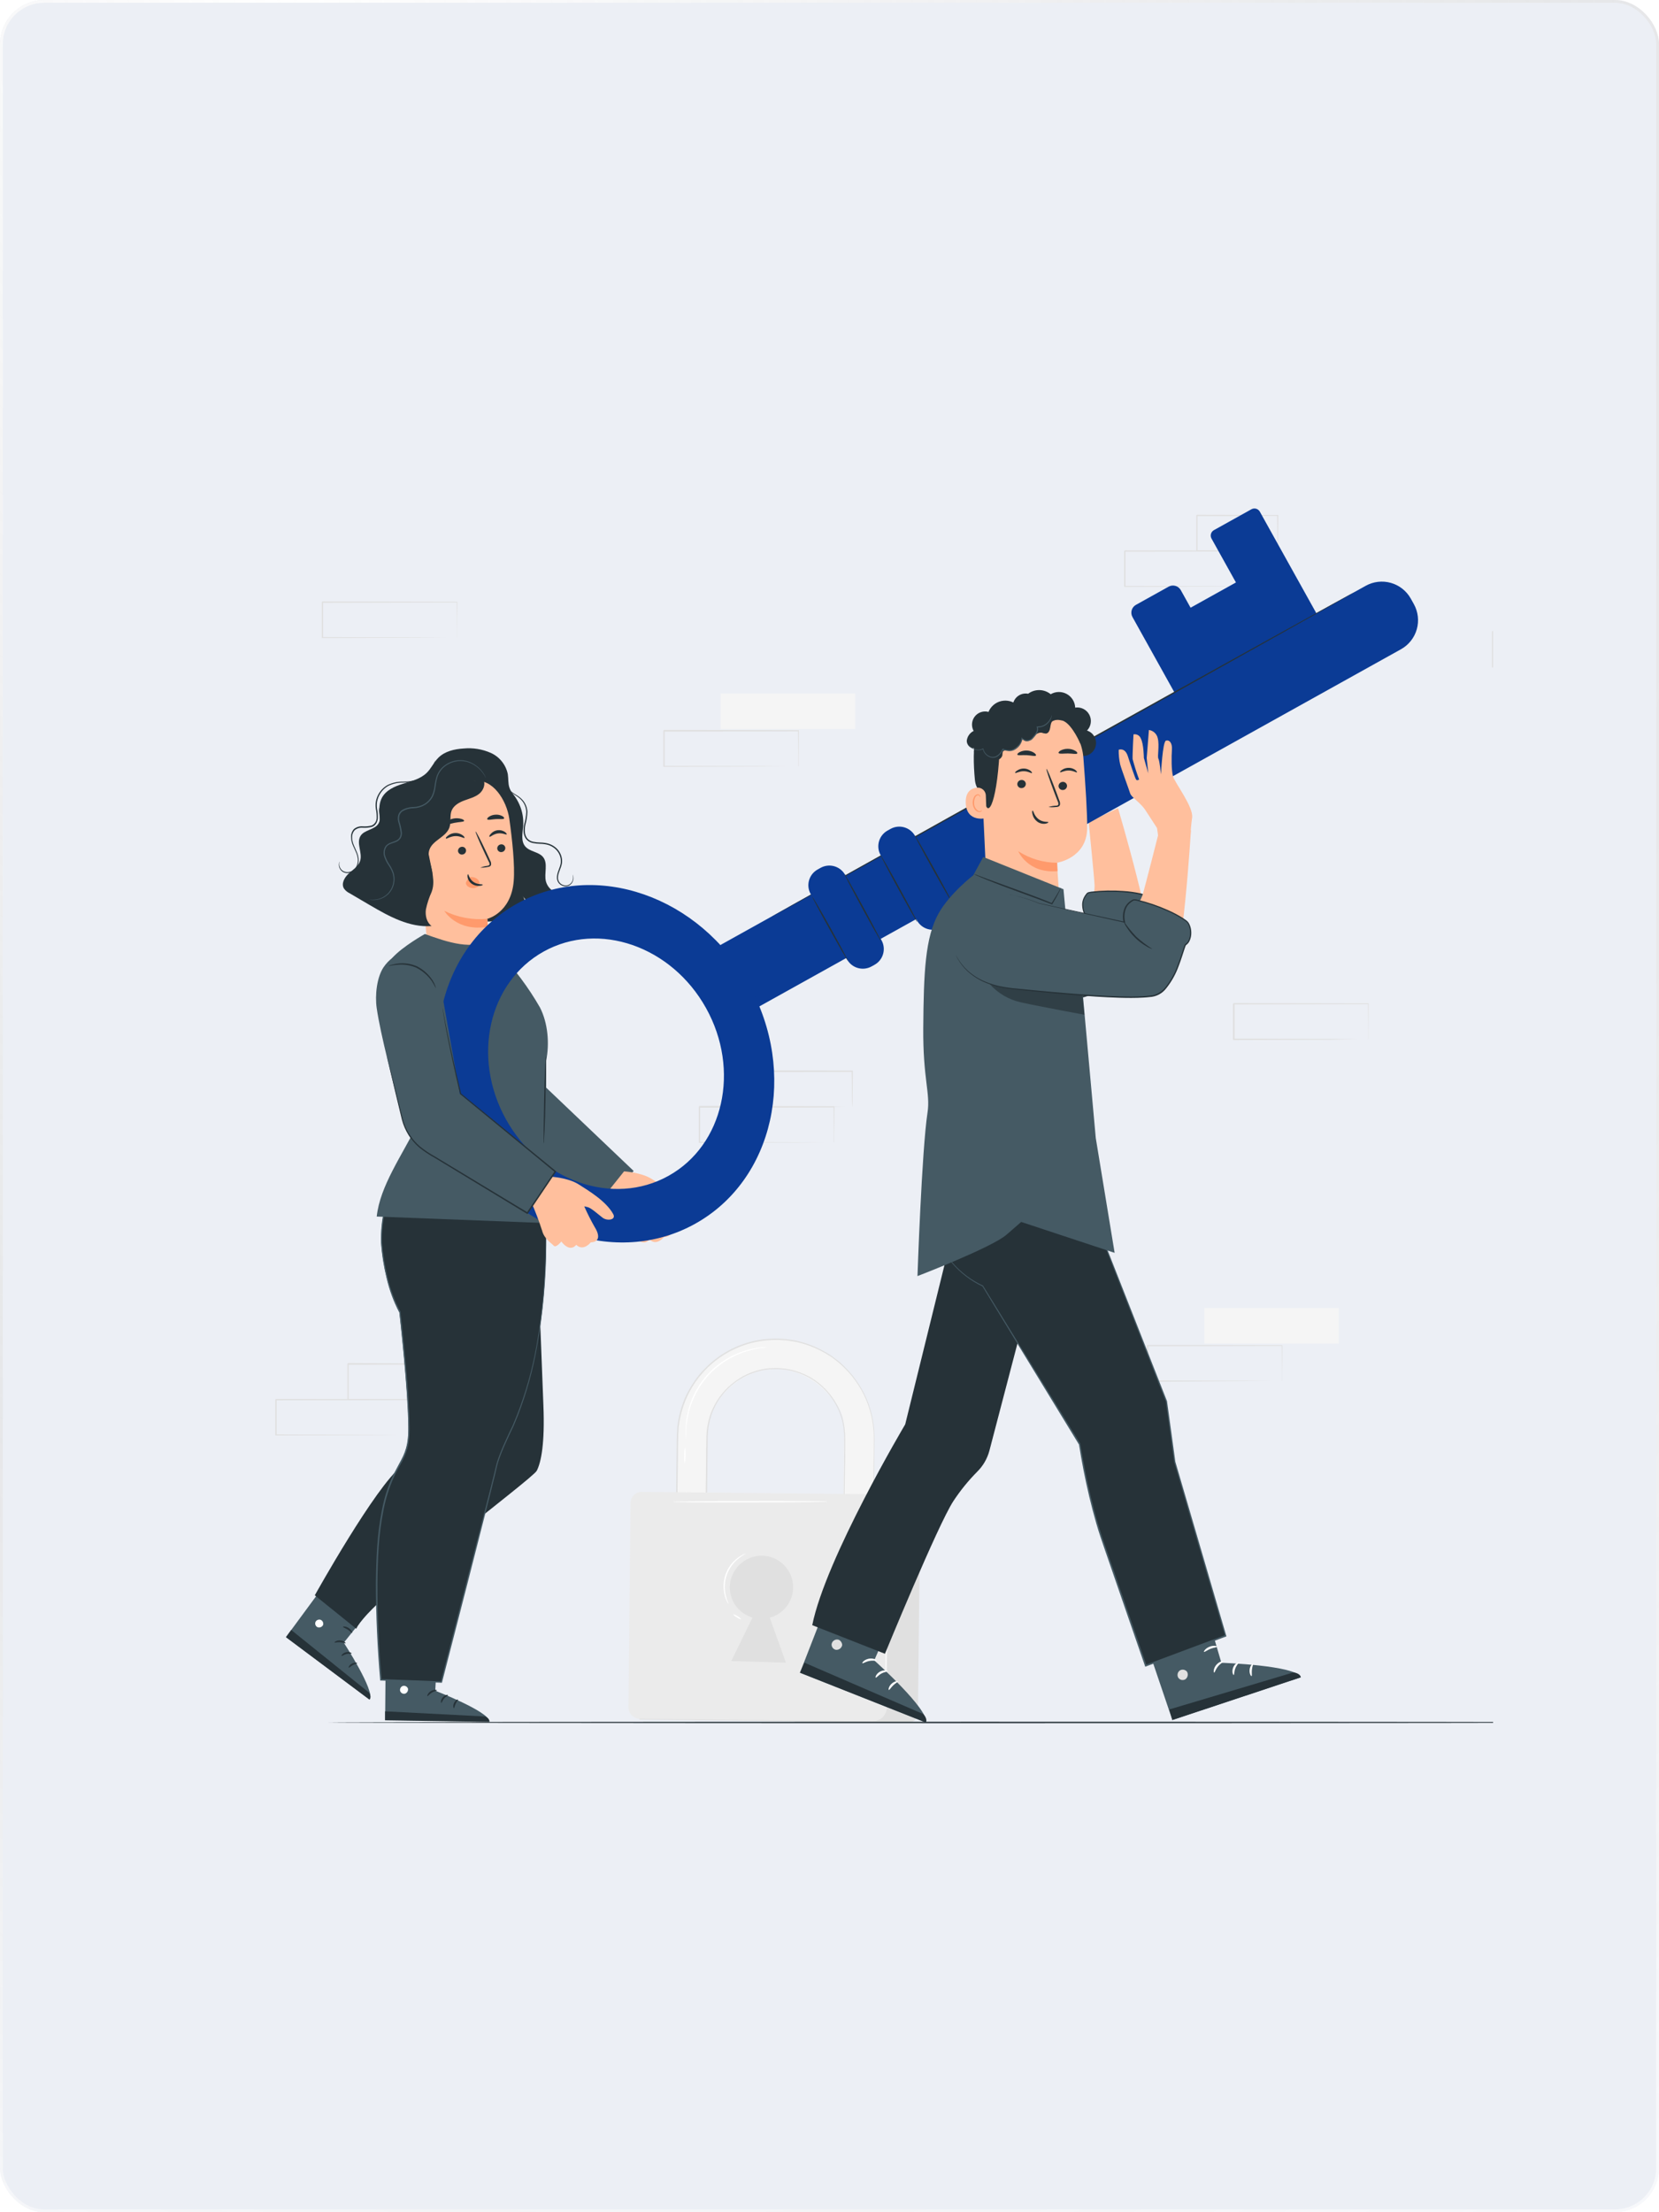 <svg width="600" height="800" viewBox="0 0 600 800" fill="none" xmlns="http://www.w3.org/2000/svg">
<g filter="url(#filter0_b_20_22)">
<rect width="600" height="800" rx="16" fill="#3F5D96" fill-opacity="0.1"/>
<rect x="0.5" y="0.5" width="599" height="799" rx="15.5" stroke="url(#paint0_radial_20_22)"/>
</g>
<g clip-path="url(#clip0_20_22)">
<path d="M494.83 375.86C494.83 375.86 494.83 375.77 494.83 375.62V374.96C494.83 374.36 494.83 373.51 494.83 372.43C494.83 370.21 494.83 367.01 494.75 362.99L494.9 363.14L446.25 363.23C446.36 363.12 446 363.48 446.5 362.99V369.51C446.5 371.65 446.5 373.77 446.5 375.84L446.26 375.59L480.93 375.7L491.16 375.77H493.93H494.65C494.736 375.762 494.823 375.762 494.91 375.77H494.69H493.99H491.28L481 376L446.16 376.11H445.92V375.87C445.92 373.8 445.92 371.68 445.92 369.54V363L446.17 362.75L494.82 362.84H495V363C495 367.06 494.94 370.29 494.92 372.53C494.92 373.6 494.92 374.43 494.92 375.03C494.92 375.29 494.92 375.5 494.92 375.66C494.899 375.73 494.868 375.798 494.83 375.86Z" fill="#E0E0E0"/>
<path d="M588.41 241.24C588.401 241.163 588.401 241.086 588.41 241.01C588.41 240.84 588.41 240.62 588.41 240.35C588.41 239.74 588.41 238.9 588.41 237.81C588.41 235.59 588.36 232.4 588.33 228.37L588.48 228.52L539.83 228.62C539.94 228.51 539.58 228.87 540.07 228.37V241.24L539.82 241L574.49 241.11L584.73 241.18H587.5H588.22H588.48C588.404 241.189 588.326 241.189 588.25 241.18H587.56H584.84L574.66 241.25L539.82 241.36H539.58V228.39C540.07 227.9 539.71 228.25 539.83 228.14L588.48 228.24H588.63V228.39C588.63 232.46 588.56 235.68 588.54 237.92C588.54 238.99 588.54 239.83 588.54 240.42C588.54 240.68 588.54 240.89 588.54 241.06C588.502 241.124 588.459 241.184 588.41 241.24Z" fill="#E0E0E0"/>
<path d="M315.55 578.62L304.55 583.35L305.29 518.1C305.63 510.29 302.04 506.96 300.09 504.74C282.38 484.6 255.97 499.21 255.74 519.62L255.08 577.93L244.37 577.81L245.43 516.81C245.51 509.94 250.85 498.02 256.24 493.75C286.04 470.14 316.53 494.53 316.24 520.33L315.55 578.62Z" fill="#F5F5F5"/>
<path d="M315.55 578.621V577.451C315.55 576.681 315.55 575.551 315.55 574.071C315.55 571.071 315.61 566.721 315.65 561.071C315.69 555.421 315.76 548.571 315.83 540.581C315.87 536.581 315.91 532.324 315.95 527.811C315.95 523.291 316.36 518.481 315.43 513.541C314.499 508.367 312.402 503.474 309.3 499.231C308.89 498.681 308.5 498.121 308.07 497.581C307.64 497.041 307.15 496.581 306.69 496.031C305.75 494.988 304.748 494.003 303.69 493.081C303.18 492.591 302.58 492.201 302.02 491.751C301.46 491.301 300.91 490.841 300.28 490.481C299.068 489.673 297.806 488.945 296.5 488.301C293.828 486.957 291 485.949 288.08 485.301L285.82 484.931L284.69 484.741L283.54 484.671L281.22 484.521C280.44 484.521 279.66 484.571 278.88 484.601C272.415 484.894 266.157 486.971 260.8 490.601C255.162 494.418 250.742 499.778 248.07 506.041C246.727 509.271 245.846 512.674 245.45 516.151C245.15 519.651 245.23 523.261 245.16 526.871C245 541.341 244.83 556.321 244.66 571.671C244.66 573.717 244.637 575.757 244.59 577.791L244.34 577.531L255.05 577.651L254.8 577.901C254.927 566.301 255.057 554.967 255.19 543.901C255.25 538.394 255.313 532.964 255.38 527.611C255.38 524.944 255.41 522.294 255.47 519.661C255.527 517.031 255.965 514.424 256.77 511.921C258.411 507.049 261.503 502.795 265.63 499.731C266.119 499.345 266.63 498.987 267.16 498.661L268.76 497.661C269.846 497.086 270.972 496.591 272.13 496.181C273.274 495.764 274.447 495.429 275.64 495.181C276.23 495.051 276.83 495.001 277.42 494.901L278.31 494.781H279.21C281.559 494.65 283.915 494.849 286.21 495.371C288.446 495.907 290.604 496.731 292.63 497.821C298.394 501.02 302.695 506.328 304.63 512.631C305.195 514.585 305.531 516.598 305.63 518.631C305.63 519.131 305.63 519.631 305.68 520.121C305.73 520.611 305.68 521.121 305.68 521.591C305.68 522.591 305.68 523.531 305.68 524.491C305.68 526.401 305.68 528.281 305.61 530.121C305.51 537.481 305.43 544.241 305.35 550.341C305.18 562.531 305.05 572.071 304.96 578.411L304.89 578.341L312.97 578.471H314.97H315.62H313L304.88 578.421H304.81V578.351C304.81 572.011 304.95 562.471 305.06 550.281C305.12 544.181 305.19 537.411 305.26 530.051C305.26 528.211 305.26 526.331 305.32 524.421C305.32 523.421 305.32 522.501 305.32 521.521C305.32 521.041 305.32 520.521 305.32 520.061L305.26 518.591C305.111 514.492 303.894 510.504 301.73 507.021C299.473 503.29 296.277 500.218 292.46 498.111C290.468 497.043 288.347 496.237 286.15 495.711C283.884 495.202 281.558 495.014 279.24 495.151H278.36L277.49 495.281C276.9 495.371 276.31 495.421 275.73 495.551C273.38 496.052 271.11 496.869 268.98 497.981L267.41 498.921C266.891 499.225 266.39 499.558 265.91 499.921C261.853 502.937 258.82 507.126 257.22 511.921C256.432 514.379 256.008 516.939 255.96 519.521C255.96 522.147 255.93 524.797 255.87 527.471C255.81 532.804 255.75 538.234 255.69 543.761C255.57 554.761 255.44 566.131 255.31 577.761V578.011H255.06L244.34 577.891H244.09V577.641C244.09 575.641 244.113 573.601 244.16 571.521C244.34 556.181 244.51 541.201 244.68 526.721C244.75 523.101 244.68 519.531 244.97 515.951C245.378 512.429 246.277 508.983 247.64 505.711C249.034 502.583 250.836 499.654 253 497.001C255.192 494.415 257.717 492.131 260.51 490.211C265.937 486.53 272.279 484.425 278.83 484.131C279.62 484.131 280.41 484.041 281.2 484.061L283.89 484.221L285.37 484.391L287.61 484.761L288.61 484.981C291.387 485.63 294.073 486.618 296.61 487.921C297.935 488.57 299.214 489.309 300.44 490.131C301.07 490.501 301.61 491.001 302.19 491.421C302.77 491.841 303.36 492.271 303.89 492.761C304.949 493.7 305.95 494.702 306.89 495.761L308.29 497.331C308.72 497.881 309.11 498.451 309.52 499.011C312.651 503.301 314.761 508.251 315.69 513.481C316.62 518.481 316.15 523.321 316.18 527.841C316.21 532.361 316.06 536.661 316.01 540.661C315.9 548.661 315.8 555.541 315.72 561.171C315.64 566.801 315.58 571.171 315.53 574.111C315.53 575.571 315.53 576.701 315.47 577.461C315.41 578.221 315.55 578.621 315.55 578.621Z" fill="#E0E0E0"/>
<path d="M232.137 539.721L329.13 540.822C330.122 540.833 331.069 541.238 331.762 541.947C332.456 542.657 332.839 543.612 332.828 544.604L331.977 619.569C331.967 620.471 331.599 621.332 330.954 621.962C330.309 622.592 329.441 622.941 328.539 622.93L231.245 621.827L232.177 539.722L232.137 539.721Z" fill="#E0E0E0"/>
<path d="M232.138 539.511L317.438 540.364C318.515 540.375 319.543 540.813 320.297 541.582C321.051 542.351 321.468 543.388 321.458 544.465L320.728 617.465C320.714 618.791 320.175 620.057 319.228 620.986C318.281 621.914 317.004 622.428 315.678 622.415L231.458 621.573C230.344 621.562 229.28 621.108 228.5 620.313C227.72 619.517 227.288 618.445 227.3 617.331L228.038 543.531C228.048 542.454 228.486 541.426 229.255 540.672C230.024 539.918 231.061 539.501 232.138 539.511Z" fill="#EBEBEB"/>
<path d="M286.849 574.151C286.867 572.617 286.576 571.095 285.994 569.675C285.412 568.256 284.551 566.967 283.462 565.887C282.372 564.807 281.077 563.957 279.652 563.387C278.228 562.817 276.703 562.54 275.169 562.571C272.219 562.659 269.413 563.87 267.326 565.957C265.239 568.045 264.027 570.85 263.939 573.801C263.893 576.303 264.671 578.75 266.153 580.767C267.634 582.784 269.738 584.257 272.139 584.961L264.489 600.681L284.239 601.271L278.399 585.001C280.795 584.356 282.916 582.948 284.441 580.99C285.965 579.033 286.811 576.632 286.849 574.151Z" fill="#E0E0E0"/>
<path d="M320.18 615.09C320.04 615.09 320.18 600.8 320.43 583.18C320.68 565.56 321.04 551.26 321.18 551.26C321.32 551.26 321.18 565.55 320.93 583.18C320.68 600.81 320.32 615.1 320.18 615.09Z" fill="#FAFAFA"/>
<path d="M299.34 543C299.34 543.14 286.77 543.28 271.26 543.31C255.75 543.34 243.17 543.25 243.17 543.11C243.17 542.97 255.74 542.84 271.26 542.81C286.78 542.78 299.34 542.84 299.34 543Z" fill="white"/>
<path d="M263.5 580.06C263.304 579.848 263.145 579.605 263.03 579.34C262.671 578.644 262.383 577.914 262.17 577.16C261.454 574.649 261.521 571.979 262.36 569.507C263.2 567.034 264.773 564.876 266.87 563.32C267.493 562.849 268.163 562.444 268.87 562.11C269.119 561.972 269.389 561.877 269.67 561.83C269.67 561.91 268.58 562.38 267.08 563.6C265.11 565.173 263.632 567.278 262.822 569.666C262.012 572.053 261.904 574.623 262.51 577.07C263 579 263.58 580 263.5 580.06Z" fill="white"/>
<path d="M268 585.54C267.93 585.66 267.26 585.37 266.5 584.9C265.74 584.43 265.19 583.95 265.26 583.83C265.33 583.71 266.01 584 266.77 584.47C267.53 584.94 268 585.42 268 585.54Z" fill="white"/>
<path d="M277.52 487.171C276.882 487.293 276.238 487.376 275.59 487.421C273.843 487.654 272.118 488.026 270.43 488.531C264.821 490.158 259.791 493.349 255.929 497.731C252.067 502.112 249.531 507.502 248.62 513.271C248.319 515.008 248.168 516.768 248.17 518.531C248.17 519.771 248.17 520.471 248.17 520.471C248.116 520.309 248.089 520.141 248.09 519.971C248.09 519.641 247.99 519.161 247.98 518.531C247.909 516.752 248.01 514.97 248.28 513.211C249.114 507.345 251.648 501.851 255.568 497.409C259.488 492.966 264.623 489.769 270.34 488.211C272.05 487.709 273.805 487.374 275.58 487.211C276.2 487.141 276.69 487.151 277.02 487.141C277.187 487.134 277.355 487.144 277.52 487.171Z" fill="white"/>
<path d="M247.639 529.32C247.412 528.337 247.351 527.323 247.459 526.32C247.391 525.31 247.496 524.295 247.769 523.32C248.071 525.313 248.027 527.343 247.639 529.32Z" fill="white"/>
<path d="M309.27 250.771H260.62V263.641H309.27V250.771Z" fill="#F5F5F5"/>
<path d="M288.7 277.2C288.7 277.2 288.7 277.12 288.7 276.97V276.31C288.7 275.7 288.7 274.85 288.7 273.77C288.7 271.55 288.7 268.36 288.62 264.33L288.77 264.48L240.12 264.58C240.23 264.47 239.87 264.82 240.37 264.33V270.85C240.37 272.997 240.37 275.107 240.37 277.18L240.13 276.94L274.8 277.05L285.03 277.12H287.8H288.52C288.606 277.112 288.693 277.112 288.78 277.12H288.56H287.86H285.15L274.97 277.19L240.13 277.3H239.89V277.06C239.89 274.987 239.89 272.877 239.89 270.73V264.21L240.14 263.96L288.79 264.06H288.94V264.21C288.94 268.27 288.88 271.5 288.86 273.74C288.86 274.81 288.86 275.64 288.86 276.24C288.86 276.5 288.86 276.71 288.86 276.87C288.86 277.03 288.71 277.2 288.7 277.2Z" fill="#E0E0E0"/>
<path d="M484.21 473.03H435.56V485.9H484.21V473.03Z" fill="#F5F5F5"/>
<path d="M463.64 499.46C463.633 499.38 463.633 499.3 463.64 499.22V498.56C463.64 497.96 463.64 497.11 463.64 496.03C463.64 493.81 463.59 490.62 463.56 486.59L463.71 486.74L415.06 486.84C415.17 486.73 414.81 487.08 415.3 486.59V499.44L415.06 499.2L449.73 499.31L459.96 499.38H462.73H463.45H463.71H463.48H462.79H460.08L449.9 499.45L415 499.7H414.75V486.61L415 486.36L463.65 486.46H463.8V486.61C463.8 490.67 463.74 493.9 463.72 496.14C463.72 497.21 463.72 498.04 463.72 498.64C463.72 498.9 463.72 499.11 463.72 499.27C463.697 499.335 463.67 499.399 463.64 499.46Z" fill="#E0E0E0"/>
<path d="M165.259 230.61C165.251 230.533 165.251 230.456 165.259 230.38C165.259 230.21 165.259 229.99 165.259 229.72C165.259 229.11 165.259 228.27 165.259 227.18C165.259 224.96 165.259 221.77 165.179 217.74L165.329 217.89L116.609 218C116.719 217.89 116.359 218.25 116.849 217.75V230.61L116.609 230.37L151.279 230.48L161.509 230.55H164.279H164.999H165.259C165.183 230.559 165.106 230.559 165.029 230.55H164.339H161.619L151.449 230.62L116.609 230.73H116.359V217.76L116.609 217.51L165.259 217.61H165.409V217.76C165.409 221.83 165.349 225.05 165.329 227.29C165.329 228.36 165.329 229.2 165.329 229.79C165.329 230.05 165.329 230.26 165.329 230.43C165.311 230.492 165.287 230.552 165.259 230.61Z" fill="#E0E0E0"/>
<path d="M455.36 212.13C455.36 212.13 455.36 212.04 455.36 211.89V211.23C455.36 210.63 455.36 209.78 455.36 208.7C455.36 206.48 455.36 203.28 455.28 199.26L455.43 199.41L406.78 199.5L407.03 199.26V205.8C407.03 207.954 407.03 210.064 407.03 212.13L406.79 211.89L441.46 212L451.69 212.06H454.46H455.19C455.273 212.052 455.357 212.052 455.44 212.06H455.22H454.52H451.81L441.63 212.13L406.79 212.24H406.55V212C406.55 209.93 406.55 207.82 406.55 205.67V199.28L406.8 199.03L455.45 199.13H455.6V199.28C455.6 203.34 455.54 206.57 455.52 208.81C455.52 209.88 455.52 210.71 455.52 211.31V211.94C455.476 212.011 455.422 212.075 455.36 212.13Z" fill="#E0E0E0"/>
<path d="M462 199.26C461.993 199.177 461.993 199.093 462 199.01C462 198.83 462 198.6 462 198.33C462 197.7 462 196.84 462 195.75C462 193.49 461.94 190.31 461.9 186.39L462.08 186.56L432.85 186.63L433.09 186.39V193C433.09 195.15 433.09 197.24 433.09 199.24L432.86 199L453.77 199.11L459.86 199.18H461.5H462.09C461.914 199.194 461.737 199.194 461.56 199.18H459.96L453.96 199.24L432.89 199.35H432.65V199.12C432.65 197.12 432.65 195.03 432.65 192.88V186.41C432.59 186.41 433.12 185.94 432.9 186.16L462.13 186.23H462.31V186.41C462.31 190.41 462.23 193.59 462.21 195.88C462.21 196.95 462.21 197.79 462.21 198.42C462.21 199.05 462 199.27 462 199.26Z" fill="#E0E0E0"/>
<path d="M148.36 519.001C148.356 518.924 148.356 518.847 148.36 518.771C148.36 518.601 148.36 518.381 148.36 518.111C148.36 517.501 148.36 516.661 148.36 515.581C148.36 513.361 148.36 510.161 148.28 506.131L148.43 506.281L99.78 506.381L100.03 506.131V512.661C100.03 514.807 100.03 516.917 100.03 518.991L99.79 518.751L134.46 518.861L144.69 518.931H147.46H148.19H148.44C148.44 518.931 148.37 518.931 148.22 518.931H147.52H144.81L134.63 519.001L99.79 519.111H99.55V519.001C99.55 516.931 99.55 514.821 99.55 512.671V506.141C100.05 505.651 99.69 506.011 99.8 505.901L148.45 505.991H148.6V506.141C148.6 510.211 148.54 513.431 148.52 515.681C148.52 516.751 148.52 517.581 148.52 518.181V518.811C148.37 519.001 148.37 519.001 148.36 519.001Z" fill="#E0E0E0"/>
<path d="M154.999 506.15C154.992 506.07 154.992 505.99 154.999 505.91C154.999 505.72 154.999 505.5 154.999 505.23C154.999 504.59 154.999 503.73 154.999 502.65C154.999 500.39 154.939 497.2 154.899 493.28L155.079 493.46L125.849 493.53C125.629 493.75 126.149 493.23 126.089 493.28V499.9C126.089 502.06 126.089 504.14 126.089 506.14L125.859 505.91L146.769 506.02L152.859 506.09H154.499H155.089C154.913 506.104 154.736 506.104 154.559 506.09H152.959L146.959 506.16L125.889 506.27H125.649V506.03C125.649 504.03 125.649 501.95 125.649 499.79V493.17L125.899 492.92L154.999 493.1H155.179V493.28C155.179 497.28 155.099 500.47 155.079 502.75C155.079 503.82 155.079 504.67 155.079 505.3C155.079 505.93 154.999 506.17 154.999 506.15Z" fill="#E0E0E0"/>
<path d="M301.559 413.19C301.551 413.113 301.551 413.036 301.559 412.96V412.3C301.559 411.69 301.559 410.85 301.559 409.77C301.559 407.54 301.509 404.35 301.479 400.32L301.63 400.47L252.979 400.57C253.089 400.46 252.729 400.82 253.219 400.32V413.17L252.979 412.93L287.649 413.04L297.88 413.11H300.649H301.369H301.63H301.399H300.71H297.99L287.82 413.17L252.979 413.28H252.729V400.18L252.979 399.93L301.63 400.03H301.779V400.18C301.779 404.25 301.719 407.47 301.699 409.72C301.699 410.78 301.699 411.62 301.699 412.21V412.85C301.67 412.969 301.623 413.084 301.559 413.19Z" fill="#E0E0E0"/>
<path d="M308.16 400.32C308.146 400.241 308.146 400.159 308.16 400.08C308.16 399.89 308.16 399.67 308.16 399.39L308.11 396.81C308.11 394.56 308.11 391.37 308.02 387.45L308.2 387.63L278.96 387.7L279.21 387.45V394.07C279.21 396.22 279.21 398.31 279.21 400.31L278.97 400.08L299.88 400.19L305.98 400.25H307.62H308.21C308.031 400.263 307.85 400.263 307.67 400.25H306.08L300.08 400.32L279.01 400.43H278.78V400.19C278.78 398.19 278.78 396.1 278.78 393.95V387.33C278.78 387.38 279.26 386.86 279.03 387.08L308.27 387.15H308.45V387.33C308.45 391.33 308.38 394.52 308.36 396.8C308.36 397.87 308.36 398.72 308.31 399.34C308.26 399.96 308.17 400.33 308.16 400.32Z" fill="#E0E0E0"/>
<path d="M589 622.89C589 623.03 483.695 623.15 353.835 623.15C223.974 623.15 118.64 623 118.64 622.89C118.64 622.78 223.923 622.63 353.835 622.63C483.747 622.63 589 622.75 589 622.89Z" fill="#263238"/>
<path d="M121.42 567.6L103.45 592L133.71 614.52C135.71 611.52 124.34 594.04 124.34 594.04L136.5 578.88L121.42 567.6Z" fill="#455A64"/>
<path d="M116 585.78C115.644 585.65 115.253 585.657 114.902 585.8C114.551 585.942 114.265 586.209 114.1 586.55C113.959 586.903 113.959 587.296 114.098 587.649C114.238 588.002 114.507 588.288 114.85 588.45C115.227 588.583 115.64 588.571 116.009 588.418C116.378 588.265 116.678 587.981 116.85 587.62C116.961 587.237 116.918 586.826 116.732 586.473C116.545 586.121 116.229 585.854 115.85 585.73" fill="white"/>
<path d="M103.41 592.06L105.32 589.44L133.59 612.2C133.59 612.2 134.49 613.8 133.59 614.63L103.41 592.06Z" fill="#263238"/>
<path d="M125 594.26C124.89 594.41 124.1 593.93 123 593.86C121.9 593.79 121.07 594.13 121 593.97C120.93 593.81 121.77 593.12 123.07 593.22C124.37 593.32 125.08 594.15 125 594.26Z" fill="#263238"/>
<path d="M127.15 597.94C127.07 598.11 126.25 597.88 125.28 598.13C124.31 598.38 123.68 598.94 123.53 598.82C123.38 598.7 123.92 597.82 125.13 597.51C126.34 597.2 127.25 597.8 127.15 597.94Z" fill="#263238"/>
<path d="M126.12 603.08C125.96 603.01 126.31 602.08 127.29 601.59C128.27 601.1 129.2 601.26 129.17 601.43C129.14 601.6 128.39 601.71 127.6 602.16C126.81 602.61 126.28 603.17 126.12 603.08Z" fill="#263238"/>
<path d="M127.34 590.5C127.17 590.59 126.65 589.88 125.77 589.32C124.89 588.76 124.05 588.53 124.06 588.32C124.07 588.11 125.06 588.07 126.12 588.75C127.18 589.43 127.5 590.44 127.34 590.5Z" fill="#263238"/>
<path d="M194.58 465.46C195.12 468.52 195.98 494.55 196.53 508.28C197.08 522.01 195.71 528.76 194.14 531.84C192.57 534.92 133.36 578.55 128.85 589L113.85 576.91C113.85 576.91 135.85 537.42 145.23 530.24C154.61 523.06 172.66 516.47 172.66 516.47L167.53 441.28L192.12 439.94L194.58 465.46Z" fill="#263238"/>
<path d="M139.55 591.73L139.29 622L177 622.52C176.83 618.92 157.42 611.41 157.42 611.41L158.42 592L139.55 591.73Z" fill="#455A64"/>
<path d="M145.78 609.66C145.416 609.765 145.104 610.001 144.903 610.322C144.702 610.643 144.626 611.026 144.69 611.4C144.783 611.768 145.012 612.086 145.332 612.291C145.652 612.495 146.037 612.57 146.41 612.5C146.794 612.385 147.123 612.134 147.333 611.792C147.543 611.451 147.621 611.044 147.55 610.65C147.416 610.276 147.142 609.969 146.785 609.793C146.429 609.618 146.018 609.588 145.64 609.71" fill="white"/>
<path d="M139.28 622.11V618.86L175.53 620.74C175.53 620.74 177.19 621.51 176.98 622.69L139.28 622.11Z" fill="#263238"/>
<path d="M158 611.27C158 611.46 157.07 611.53 156.16 612.11C155.25 612.69 154.75 613.45 154.58 613.38C154.41 613.31 154.7 612.24 155.82 611.56C156.94 610.88 158.08 611.1 158 611.27Z" fill="#263238"/>
<path d="M162 613C162 613.18 161.23 613.48 160.6 614.25C159.97 615.02 159.77 615.85 159.6 615.83C159.43 615.81 159.31 614.78 160.12 613.83C160.93 612.88 162 612.79 162 613Z" fill="#263238"/>
<path d="M164.15 617.73C163.98 617.73 163.74 616.84 164.22 615.84C164.7 614.84 165.58 614.45 165.65 614.6C165.72 614.75 165.19 615.29 164.8 616.12C164.41 616.95 164.33 617.71 164.15 617.73Z" fill="#263238"/>
<path d="M157.76 606.82C157.68 606.99 156.84 606.72 155.76 606.82C154.68 606.92 153.9 607.19 153.76 607.03C153.62 606.87 154.45 606.23 155.68 606.18C156.91 606.13 157.85 606.68 157.76 606.82Z" fill="#263238"/>
<path d="M197.3 436.83C197.3 438.6 200.17 483.41 185.52 515.83C185.52 515.83 180.45 525.97 179.52 530.4C178.59 534.83 159.64 608.31 159.64 608.31L137.74 607.51C137.74 607.51 134.24 570.7 137.74 549.39C141.24 528.08 147.74 530.58 147.74 516.82C147.74 503.06 144.47 474.53 144.47 474.53C144.47 474.53 139.69 466.74 138.06 451.63C136.73 439.36 142.51 426.21 142.51 426.21L148.22 416.1L196.53 413.57L197.3 436.83Z" fill="#263238"/>
<path d="M197.3 436.83C197.3 436.83 197.3 436.31 197.3 435.3C197.3 434.29 197.24 432.79 197.2 430.82C197.11 426.87 196.96 421.05 196.78 413.53V413.42H196.66L148.35 415.88H148.25L148.19 415.97C146.42 419.11 144.47 422.54 142.47 426.08C140.982 429.668 139.821 433.383 139 437.18C138.093 441.177 137.686 445.272 137.79 449.37C138.094 453.649 138.763 457.895 139.79 462.06C140.78 466.433 142.337 470.659 144.42 474.63V474.53C145.25 481.99 146.02 489.72 146.67 497.68C146.99 501.68 147.27 505.68 147.47 509.79C147.57 511.79 147.65 513.89 147.66 515.96C147.66 516.96 147.66 518.03 147.6 519.06C147.529 520.093 147.402 521.121 147.22 522.14C146.811 524.193 146.085 526.17 145.07 528C144.07 529.87 143.07 531.72 142.07 533.67C140.259 537.628 138.939 541.792 138.14 546.07C136.4 554.67 136.05 563.61 135.95 572.62C135.95 584.51 136.51 596.19 137.49 607.48V607.72H137.72L159.62 608.52H159.83L159.88 608.31C166.23 583.7 172.15 560.7 177.37 540.02L179.26 532.37C179.59 531.1 179.8 529.84 180.19 528.64C180.58 527.44 181.02 526.25 181.48 525.09C182.42 522.77 183.48 520.52 184.48 518.33L185.26 516.7C185.537 516.168 185.784 515.62 186 515.06C186.45 513.95 186.9 512.86 187.35 511.77C190.46 503.705 192.774 495.355 194.26 486.84C196.402 474.709 197.506 462.418 197.56 450.1C197.62 441.48 197.27 436.8 197.27 436.8C197.27 436.8 197.27 437.09 197.27 437.66C197.27 438.23 197.27 439.1 197.33 440.22C197.39 442.47 197.43 445.79 197.33 450.1C197.237 462.408 196.124 474.687 194 486.81C192.48 495.298 190.135 503.617 187 511.65L185.66 514.92C185.44 515.48 185.19 516.01 184.92 516.55C184.65 517.09 184.39 517.64 184.13 518.19C183.13 520.38 182.07 522.63 181.13 524.96C180.66 526.13 180.21 527.32 179.82 528.54C179.43 529.76 179.2 531.05 178.88 532.29C178.25 534.81 177.62 537.35 176.97 539.94C171.66 560.6 165.75 583.6 159.42 608.21L159.68 608.02L137.78 607.21L138.04 607.45C137.04 596.18 136.46 584.51 136.5 572.64C136.6 563.64 136.95 554.74 138.68 546.2C139.477 541.962 140.783 537.835 142.57 533.91C143.47 531.98 144.57 530.15 145.57 528.25C146.579 526.37 147.294 524.346 147.69 522.25C147.88 521.208 148.01 520.157 148.08 519.1C148.08 518.1 148.18 517 148.14 515.97C148.14 513.89 148.05 511.82 147.95 509.77C147.75 505.67 147.46 501.63 147.13 497.65C146.463 489.65 145.707 481.927 144.86 474.48V474.42C142.776 470.5 141.213 466.325 140.21 462C139.189 457.864 138.52 453.649 138.21 449.4C138.102 445.34 138.499 441.282 139.39 437.32C140.196 433.561 141.33 429.88 142.78 426.32L148.48 416.2L148.32 416.3L196.63 413.69L196.5 413.58C196.74 421.09 196.92 426.91 197.04 430.86C197.11 432.86 197.16 434.32 197.2 435.34C197.24 436.36 197.3 436.83 197.3 436.83Z" fill="#455A64"/>
<path d="M181.59 345.07C181.59 345.07 168.59 342.77 169.8 359.5C170.56 369.5 173.5 386.66 175.13 397.61C175.69 401.4 176.93 408.18 181.94 412.16L217.84 437L229.17 423.45L197.11 392.92L192.11 362.72L181.59 345.07Z" fill="#455A64"/>
<path d="M183.12 284.77C185.181 286.429 186.811 288.56 187.873 290.983C188.935 293.407 189.397 296.05 189.22 298.69C189.02 301.25 188.31 304.16 189.98 306.11C191.65 308.06 194.85 307.99 196.43 309.97C198.28 312.31 196.73 315.79 197.43 318.7C197.787 320.059 198.616 321.247 199.768 322.051C200.921 322.855 202.321 323.223 203.72 323.09C200.438 325.775 196.48 327.505 192.28 328.09L189 324C190.22 325.44 189.89 327.73 188.72 329.2C187.449 330.568 185.81 331.54 184 332C179.692 333.325 175.136 333.638 170.688 332.915C166.239 332.192 162.017 330.451 158.35 327.83" fill="#263238"/>
<path d="M135.09 307.34C135.73 305.34 136.81 303.57 137.24 301.56C138.16 297.23 136.05 292.35 138.15 288.45C139.65 285.68 142.83 284.32 145.85 283.39C148.87 282.46 152.09 281.68 154.34 279.47C155.98 277.85 156.92 275.61 158.56 273.99C160.9 271.67 164.36 270.88 167.64 270.68C171.027 270.353 174.441 270.908 177.55 272.29C179.094 272.995 180.451 274.052 181.51 275.378C182.57 276.703 183.303 278.259 183.65 279.92C183.91 281.54 183.71 283.25 184.23 284.82C184.79 286.54 186.14 287.88 186.98 289.49C187.822 291.219 188.065 293.179 187.672 295.061C187.279 296.943 186.273 298.642 184.81 299.89L161.63 329.83C156.76 331.67 144.96 329.45 141.2 325.83C137.44 322.21 133.48 312.29 135.09 307.34Z" fill="#263238"/>
<path d="M184.2 296.09C183.2 289.29 178.07 281.26 171.32 282.5L150.48 289.5C148.48 289.88 149.9 293.23 150.1 295.3L154.63 342.3C154.63 342.3 151.81 344.3 150.81 343.92C150.753 343.9 150.691 343.898 150.633 343.915C150.575 343.932 150.524 343.967 150.487 344.014C150.449 344.061 150.428 344.119 150.425 344.179C150.422 344.24 150.437 344.299 150.47 344.35C153 348 164.79 363.87 177 359C179.72 357.91 176.71 349.34 177 346.17L176.64 338.06C176.37 333.92 176.24 332.22 176.24 332.26C176.24 332.3 184.86 330.14 185.79 318.61C186.26 312.9 185.26 303.64 184.2 296.09Z" fill="#FFBF9D"/>
<path d="M182.75 306.55C182.781 306.93 182.662 307.308 182.42 307.603C182.177 307.898 181.829 308.087 181.45 308.13C181.265 308.16 181.076 308.152 180.894 308.107C180.712 308.063 180.541 307.982 180.391 307.87C180.241 307.758 180.115 307.617 180.02 307.456C179.925 307.294 179.864 307.115 179.84 306.93C179.809 306.549 179.927 306.171 180.17 305.877C180.412 305.582 180.76 305.393 181.14 305.35C181.324 305.32 181.513 305.328 181.695 305.372C181.877 305.417 182.048 305.498 182.198 305.61C182.348 305.721 182.474 305.862 182.569 306.024C182.664 306.185 182.725 306.364 182.75 306.55Z" fill="#263238"/>
<path d="M168.55 307.44C168.584 307.82 168.468 308.198 168.227 308.493C167.986 308.788 167.639 308.978 167.26 309.02C167.075 309.049 166.887 309.04 166.706 308.995C166.524 308.95 166.354 308.869 166.204 308.757C166.054 308.645 165.928 308.505 165.833 308.344C165.738 308.184 165.676 308.005 165.65 307.82C165.619 307.44 165.737 307.062 165.98 306.767C166.223 306.472 166.571 306.283 166.95 306.24C167.134 306.211 167.323 306.219 167.504 306.263C167.685 306.308 167.856 306.389 168.005 306.501C168.154 306.613 168.279 306.754 168.373 306.915C168.467 307.077 168.527 307.255 168.55 307.44Z" fill="#263238"/>
<path d="M183.27 301.73C183.11 302 181.75 301.14 180.05 301.39C178.35 301.64 177.26 302.8 177.05 302.59C176.84 302.38 177.05 302.03 177.54 301.5C178.155 300.809 178.996 300.36 179.912 300.234C180.829 300.107 181.76 300.312 182.54 300.81C183.1 301.2 183.35 301.61 183.27 301.73Z" fill="#263238"/>
<path d="M168 303C167.8 303.25 166.47 302.28 164.64 302.36C162.81 302.44 161.51 303.47 161.3 303.24C161.09 303.01 161.39 302.7 161.96 302.24C162.708 301.622 163.641 301.27 164.61 301.24C165.575 301.202 166.525 301.487 167.31 302.05C167.88 302.46 168.09 302.88 168 303Z" fill="#263238"/>
<path d="M173.73 313.77C174.537 313.44 175.384 313.218 176.25 313.11C176.64 313.04 177.02 312.93 177.06 312.65C177.065 312.232 176.939 311.823 176.7 311.48C176.25 310.54 175.78 309.55 175.28 308.48C173.28 304.25 171.83 300.77 172 300.69C172.17 300.61 173.92 303.97 175.9 308.19C176.38 309.24 176.84 310.19 177.27 311.19C177.562 311.654 177.679 312.207 177.6 312.75C177.554 312.896 177.475 313.03 177.369 313.141C177.263 313.252 177.134 313.337 176.99 313.39C176.773 313.464 176.548 313.511 176.32 313.53C175.469 313.712 174.599 313.793 173.73 313.77Z" fill="#263238"/>
<path d="M176.239 332.28C170.884 332.772 165.498 331.768 160.679 329.38C160.679 329.38 165.129 337.08 176.439 335.14L176.239 332.28Z" fill="#FF9A6C"/>
<path d="M168.94 318.35C169.118 317.955 169.394 317.611 169.74 317.35C170.164 317.148 170.645 317.102 171.1 317.22C171.775 317.319 172.4 317.635 172.88 318.12C173.115 318.365 173.281 318.668 173.36 318.999C173.44 319.329 173.429 319.675 173.33 320C173.15 320.66 172.17 321 171.5 321.14C170.806 321.241 170.098 321.096 169.5 320.73C169.24 320.612 169.013 320.431 168.838 320.204C168.664 319.978 168.548 319.712 168.5 319.43C168.544 319.036 168.697 318.663 168.94 318.35Z" fill="#FF9A6C"/>
<path d="M169.26 316.14C169.51 316.14 169.65 317.81 171.2 318.91C172.75 320.01 174.55 319.68 174.58 319.91C174.61 320.14 174.21 320.27 173.44 320.35C172.441 320.441 171.442 320.176 170.62 319.6C169.827 319.053 169.282 318.216 169.1 317.27C169 316.58 169.14 316.14 169.26 316.14Z" fill="#263238"/>
<path d="M167.86 296.85C167.73 297.28 166.15 297.2 164.32 297.57C162.49 297.94 161.04 298.57 160.77 298.18C160.65 298.01 160.87 297.59 161.44 297.13C162.204 296.561 163.087 296.175 164.024 296.002C164.96 295.828 165.923 295.872 166.84 296.13C167.54 296.33 167.91 296.64 167.86 296.85Z" fill="#263238"/>
<path d="M182.3 296C182.01 296.38 180.75 296.11 179.3 296.21C177.85 296.31 176.57 296.66 176.25 296.31C176.11 296.14 176.25 295.76 176.8 295.38C177.523 294.904 178.364 294.637 179.23 294.61C180.09 294.549 180.95 294.732 181.71 295.14C182.23 295.44 182.43 295.8 182.3 296Z" fill="#263238"/>
<path d="M145.87 291.14C146.87 289.52 148.81 288.69 150.61 288C158.384 284.998 166.488 282.933 174.75 281.85C175.75 283.54 174.83 285.85 173.28 287.08C171.73 288.31 169.73 288.8 167.88 289.49C166.03 290.18 164.12 291.26 163.35 293.09C162.58 294.92 163.23 297.33 162.51 299.31C161.28 302.73 156.51 303.83 155.32 307.24C154.4 309.83 155.9 312.58 156.32 315.3C156.512 316.68 156.408 318.086 156.014 319.423C155.619 320.759 154.944 321.997 154.034 323.052C153.123 324.107 151.998 324.956 150.734 325.542C149.469 326.128 148.094 326.437 146.7 326.45C146.14 316.656 145.577 306.87 145.01 297.09C144.84 295.05 144.76 292.85 145.87 291.14Z" fill="#263238"/>
<path d="M126.15 315.87C127.7 314.48 129.64 313.28 130.25 311.3C131.15 308.41 128.83 305.02 130.33 302.39C131.69 299.99 135.7 300.12 136.97 297.67C137.97 295.75 136.82 294.06 137.19 292.38C137.56 290.7 139.96 289.23 141.66 289.43L155 308.8C156.24 315.3 157.49 318.8 156.1 322.56C155.181 324.584 154.487 326.703 154.03 328.88C153.73 331.08 154.3 333.57 156.09 334.88C148.09 335.51 140.61 331.33 133.69 327.28L126.4 323C125.602 322.618 124.914 322.04 124.4 321.32C123.31 319.54 124.61 317.25 126.15 315.87Z" fill="#263238"/>
<path d="M133.52 325.31C133.799 325.399 134.088 325.456 134.38 325.48C135.214 325.559 136.056 325.498 136.87 325.3C138.17 324.988 139.366 324.344 140.34 323.43C141.628 322.191 142.435 320.536 142.62 318.76C142.74 317.729 142.652 316.685 142.36 315.69C142.002 314.629 141.504 313.62 140.88 312.69C140.219 311.745 139.703 310.707 139.35 309.61C139.163 309.048 139.104 308.452 139.179 307.866C139.253 307.279 139.459 306.716 139.78 306.22C140.5 305.22 141.85 305.01 143.11 304.51C143.791 304.265 144.383 303.823 144.81 303.24C145.204 302.616 145.396 301.886 145.36 301.15C145.187 299.738 144.883 298.345 144.45 296.99C144.297 296.332 144.297 295.647 144.45 294.99C144.626 294.326 145.034 293.748 145.6 293.36C146.817 292.658 148.196 292.286 149.6 292.28C151.054 292.232 152.472 291.815 153.72 291.07C154.935 290.329 155.922 289.266 156.57 288C157.103 286.783 157.44 285.491 157.57 284.17C157.709 282.946 157.97 281.74 158.35 280.57C158.771 279.505 159.412 278.541 160.23 277.74C161.74 276.307 163.688 275.426 165.76 275.24C167.488 275.092 169.222 275.439 170.76 276.24C171.917 276.832 172.96 277.624 173.84 278.58C174.576 279.414 175.214 280.33 175.74 281.31C175.74 281.31 175.74 281.24 175.67 281.1C175.588 280.901 175.495 280.707 175.39 280.52C175.008 279.794 174.542 279.116 174 278.5C173.121 277.505 172.071 276.676 170.9 276.05C169.346 275.195 167.58 274.803 165.81 274.92C163.639 275.079 161.587 275.979 160 277.47C159.126 278.314 158.444 279.337 158 280.47C157.604 281.662 157.329 282.892 157.18 284.14C157.042 285.417 156.704 286.666 156.18 287.84C155.57 289.02 154.651 290.012 153.52 290.71C152.329 291.408 150.981 291.797 149.6 291.84C148.096 291.836 146.617 292.237 145.32 293C144.671 293.441 144.203 294.101 144 294.86C143.825 295.599 143.825 296.37 144 297.11C144.424 298.439 144.725 299.805 144.9 301.19C144.941 301.833 144.781 302.472 144.44 303.02C144.054 303.527 143.53 303.912 142.93 304.13C142.34 304.38 141.7 304.55 141.08 304.81C140.435 305.053 139.865 305.464 139.43 306C139.077 306.552 138.851 307.175 138.768 307.826C138.685 308.476 138.747 309.136 138.95 309.76C139.325 310.892 139.864 311.964 140.55 312.94C141.159 313.824 141.647 314.786 142 315.8C142.284 316.745 142.379 317.737 142.28 318.72C142.116 320.43 141.359 322.029 140.14 323.24C139.207 324.143 138.057 324.791 136.8 325.12C135.73 325.399 134.615 325.464 133.52 325.31Z" fill="#455A64"/>
<path d="M122.86 311.54C122.729 311.737 122.641 311.958 122.6 312.19C122.467 312.876 122.588 313.587 122.94 314.19C123.184 314.621 123.527 314.988 123.94 315.26C124.455 315.572 125.048 315.731 125.65 315.72C126.382 315.704 127.095 315.488 127.712 315.095C128.329 314.702 128.827 314.147 129.15 313.49C129.531 312.737 129.726 311.904 129.72 311.06C129.696 310.154 129.506 309.259 129.16 308.42C128.53 306.69 127.37 305 127.35 302.98C127.312 302.483 127.375 301.983 127.535 301.511C127.695 301.038 127.948 300.603 128.28 300.23C129.091 299.561 130.133 299.237 131.18 299.33C132.346 299.415 133.517 299.294 134.64 298.97C135.229 298.731 135.726 298.311 136.06 297.77C136.382 297.233 136.583 296.633 136.65 296.01C136.708 294.816 136.61 293.619 136.36 292.45C136.181 291.353 136.246 290.23 136.55 289.16C137.117 287.119 138.445 285.372 140.26 284.28C141.984 283.402 143.897 282.963 145.83 283C147.549 283.004 149.257 282.734 150.89 282.2C152.218 281.713 153.436 280.965 154.47 280C155.263 279.268 155.937 278.418 156.47 277.48C156.939 276.702 157.261 275.845 157.42 274.95C157.123 275.795 156.751 276.611 156.31 277.39C155.05 279.493 153.11 281.102 150.81 281.95C149.191 282.446 147.504 282.689 145.81 282.67C143.82 282.614 141.848 283.054 140.07 283.95C138.161 285.07 136.752 286.876 136.13 289C135.81 290.128 135.739 291.312 135.92 292.47C136.154 293.601 136.252 294.756 136.21 295.91C136.187 296.459 136.013 296.991 135.708 297.447C135.403 297.904 134.978 298.268 134.48 298.5C133.412 298.804 132.298 298.915 131.19 298.83C130.03 298.729 128.877 299.088 127.98 299.83C127.614 300.247 127.336 300.735 127.165 301.262C126.993 301.79 126.93 302.347 126.98 302.9C127.024 303.938 127.272 304.958 127.71 305.9C128.1 306.8 128.53 307.64 128.86 308.48C129.196 309.277 129.386 310.127 129.42 310.99C129.434 311.779 129.263 312.56 128.92 313.27C128.63 313.883 128.177 314.405 127.612 314.779C127.046 315.153 126.388 315.364 125.71 315.39C125.154 315.41 124.604 315.275 124.12 315C123.706 314.759 123.362 314.414 123.12 314C122.77 313.444 122.625 312.782 122.71 312.13C122.76 311.77 122.89 311.55 122.86 311.54Z" fill="#263238"/>
<path d="M207.09 316.31C207.328 316.986 207.328 317.723 207.09 318.4C206.958 318.788 206.74 319.142 206.453 319.434C206.166 319.727 205.816 319.951 205.43 320.09C204.916 320.241 204.369 320.247 203.852 320.106C203.334 319.964 202.866 319.682 202.5 319.29C202.08 318.828 201.836 318.233 201.81 317.61C201.791 316.93 201.896 316.252 202.12 315.61C202.54 314.26 203.41 312.79 203.28 311.02C203.217 310.122 202.967 309.248 202.547 308.452C202.127 307.657 201.546 306.958 200.84 306.4C200.101 305.808 199.256 305.364 198.35 305.09C197.425 304.833 196.47 304.695 195.51 304.68C194.58 304.672 193.652 304.575 192.74 304.39C191.889 304.214 191.127 303.743 190.59 303.06C190.114 302.358 189.847 301.537 189.82 300.69C189.776 299.864 189.843 299.037 190.02 298.23C190.459 296.707 190.701 295.134 190.74 293.55C190.66 292.143 190.162 290.792 189.31 289.67C188.59 288.779 187.708 288.032 186.71 287.47C185.981 287.038 185.283 286.557 184.62 286.03C184.077 285.564 183.634 284.993 183.32 284.35C183.32 284.35 183.32 284.35 183.32 284.49C183.36 284.625 183.413 284.756 183.48 284.88C183.729 285.366 184.069 285.8 184.48 286.16C185.128 286.724 185.82 287.236 186.55 287.69C187.504 288.257 188.345 288.996 189.03 289.87C189.823 290.946 190.275 292.234 190.33 293.57C190.271 295.118 190.019 296.653 189.58 298.14C189.387 298.985 189.309 299.853 189.35 300.72C189.387 301.653 189.685 302.557 190.21 303.33C190.806 304.101 191.657 304.636 192.61 304.84C193.548 305.032 194.502 305.136 195.46 305.15C196.386 305.162 197.306 305.289 198.2 305.53C199.049 305.793 199.842 306.21 200.54 306.76C201.197 307.278 201.74 307.927 202.134 308.665C202.528 309.403 202.765 310.215 202.83 311.05C202.97 312.66 202.17 314.05 201.73 315.5C201.499 316.195 201.397 316.927 201.43 317.66C201.474 318.358 201.76 319.02 202.24 319.53C202.651 319.96 203.174 320.266 203.751 320.413C204.327 320.56 204.934 320.541 205.5 320.36C205.914 320.199 206.286 319.946 206.587 319.621C206.889 319.295 207.112 318.905 207.24 318.48C207.421 317.959 207.449 317.396 207.32 316.86C207.277 316.664 207.199 316.478 207.09 316.31Z" fill="#263238"/>
<path d="M197.53 394.64V383.58C198.77 377.37 198.18 370.01 195.29 364.34C193.193 360.685 190.876 357.162 188.35 353.79L177.35 339.5C171.29 343.91 161.8 340.72 153.66 337.76C153.66 337.76 145.66 342.21 141.88 346.39C137.95 350.79 151.39 405.84 151.39 405.84C145.3 418.02 137.44 428.84 136.25 439.94L199.85 442.39L197.15 413.23L197.53 394.64Z" fill="#455A64"/>
<path d="M196.65 413.54C196.587 413.127 196.57 412.707 196.6 412.29C196.6 411.38 196.6 410.29 196.6 408.9C196.65 405.9 196.71 402.03 196.78 397.72C196.85 393.41 196.98 389.4 197.12 386.54C197.19 385.11 197.26 383.95 197.32 383.15C197.327 382.735 197.381 382.323 197.48 381.92C197.52 382.332 197.52 382.748 197.48 383.16C197.48 384.07 197.48 385.16 197.48 386.55C197.43 389.55 197.36 393.42 197.29 397.73C197.22 402.04 197.1 406.05 196.96 408.91C196.89 410.34 196.82 411.5 196.75 412.3C196.766 412.716 196.732 413.132 196.65 413.54Z" fill="#263238"/>
<path d="M225.7 423.6C225.7 423.6 231.9 423.94 235.7 426.34C239.5 428.74 245.7 432.48 248.25 437.11C249.42 439.24 246.09 439.69 244.44 438.46C242.79 437.23 240.28 434.89 239.03 434.61L237.78 434.32C238.921 436.903 240.193 439.426 241.59 441.88C242.88 443.88 244 447.2 240.12 447.35C240.12 447.35 237.51 450.75 234.87 448.23C234.87 448.23 232.81 451.32 229.49 447.04C229.49 447.04 227.55 449.49 226.75 448.55C225.95 447.61 223.3 446.13 222.53 443.07C221.375 439.508 220.04 436.007 218.53 432.58L225.7 423.6Z" fill="#FFBF9D"/>
<path d="M364.51 337.66C365.2 337.66 393.59 334.66 393.59 334.66C393.59 334.66 396 323.12 395.87 320.12C395.74 317.12 393.72 297.27 393.72 297.27L404.35 292.27C404.35 292.27 418.56 340.19 415.46 344.17C412.36 348.15 406.53 351.72 406.03 351.74C405.53 351.76 378.52 363.74 359.73 357.51C340.94 351.28 364.51 337.66 364.51 337.66Z" fill="#FFBF9D"/>
<path d="M339.63 363.53C343.81 367.68 351.01 371.13 363.03 368.13C386.79 362.19 404.6 357.13 411.68 353.33C418.76 349.53 416 332.55 416.6 331.78C418.39 329.46 416.42 324.48 413.87 323.7C406.6 321.5 393.95 322.37 393.31 323.03C389.58 326.95 392.98 331.71 392.98 331.71L361.65 335.82C357.798 335.639 353.938 335.884 350.14 336.55" fill="#455A64"/>
<path d="M350.14 336.55L350.89 336.39C351.39 336.3 352.13 336.17 353.11 336.05C355.945 335.693 358.805 335.573 361.66 335.69L392.98 331.49L392.83 331.84C391.801 330.326 391.295 328.518 391.39 326.69C391.475 325.745 391.784 324.833 392.29 324.03C392.544 323.627 392.832 323.245 393.15 322.89C393.275 322.797 393.413 322.723 393.56 322.67L393.92 322.58C394.16 322.52 394.39 322.5 394.62 322.45C398.5 322.003 402.414 321.922 406.31 322.21C408.355 322.335 410.388 322.615 412.39 323.05C412.89 323.16 413.39 323.31 413.91 323.44C414.443 323.61 414.932 323.897 415.34 324.28C416.135 325.036 416.741 325.967 417.11 327C417.507 328.034 417.647 329.149 417.52 330.25C417.428 330.823 417.213 331.369 416.89 331.85C416.8 331.95 416.81 332.22 416.8 332.48V333.28C416.87 335.43 416.97 337.62 416.91 339.82C416.926 342.943 416.415 346.047 415.4 349C414.878 350.48 413.983 351.799 412.8 352.83C412.187 353.309 411.515 353.705 410.8 354.01C410.14 354.36 409.44 354.63 408.8 354.95C406.06 356.12 403.31 357.08 400.6 357.95C397.89 358.82 395.23 359.66 392.6 360.43C382.14 363.43 372.6 365.86 364.66 367.85C362.763 368.351 360.84 368.749 358.9 369.04C357.161 369.282 355.405 369.376 353.65 369.32C350.831 369.26 348.05 368.655 345.46 367.54C343.835 366.823 342.321 365.881 340.96 364.74C340.481 364.353 340.032 363.928 339.62 363.47C339.62 363.47 340.08 363.91 341.03 364.66C342.408 365.759 343.929 366.667 345.55 367.36C348.124 368.422 350.876 368.989 353.66 369.03C355.396 369.072 357.132 368.965 358.85 368.71C360.777 368.406 362.686 367.999 364.57 367.49C372.57 365.49 382.03 363.03 392.46 359.97C395.07 359.2 397.73 358.38 400.46 357.48C403.19 356.58 405.9 355.63 408.61 354.48C409.27 354.17 409.96 353.9 410.61 353.55C411.277 353.256 411.906 352.88 412.48 352.43C413.596 351.46 414.441 350.216 414.93 348.82C415.915 345.905 416.405 342.846 416.38 339.77C416.44 337.58 416.38 335.41 416.27 333.25V332.43C416.27 332.29 416.27 332.15 416.27 332C416.262 331.92 416.262 331.84 416.27 331.76C416.292 331.698 416.319 331.638 416.35 331.58L416.4 331.5C416.681 331.09 416.866 330.622 416.94 330.13C417.057 329.113 416.923 328.083 416.55 327.13C416.214 326.175 415.659 325.312 414.93 324.61C414.576 324.278 414.152 324.029 413.69 323.88C413.19 323.75 412.69 323.61 412.2 323.49C410.224 323.062 408.218 322.784 406.2 322.66C402.345 322.365 398.471 322.439 394.63 322.88C394.4 322.88 394.17 322.94 393.95 323L393.63 323.07C393.56 323.097 393.493 323.131 393.43 323.17C393.129 323.498 392.858 323.853 392.62 324.23C392.144 324.966 391.855 325.807 391.78 326.68C391.693 328.399 392.163 330.1 393.12 331.53L393.32 331.84H392.97L361.63 335.84C358.791 335.696 355.946 335.776 353.12 336.08C352.12 336.18 351.39 336.29 350.89 336.36C350.39 336.43 350.14 336.55 350.14 336.55Z" fill="#263238"/>
<path d="M265.313 369.118L252.552 346.191L493.923 211.845C496.704 210.297 499.985 209.918 503.046 210.79C506.107 211.662 508.696 213.714 510.244 216.494L511.338 218.46C512.886 221.241 513.266 224.523 512.394 227.584C511.522 230.645 509.47 233.234 506.689 234.782L265.318 369.127L265.313 369.118Z" fill="#0B3B95"/>
<path d="M467.714 247.862L438.159 194.763C438.016 194.506 437.925 194.223 437.891 193.931C437.857 193.639 437.881 193.343 437.962 193.06C438.043 192.777 438.178 192.513 438.361 192.282C438.544 192.052 438.77 191.86 439.027 191.717L452.588 184.169C452.845 184.026 453.128 183.934 453.42 183.901C453.712 183.867 454.008 183.891 454.291 183.972C454.574 184.052 454.838 184.188 455.069 184.37C455.299 184.553 455.491 184.779 455.634 185.036L485.189 238.136L467.714 247.862Z" fill="#0B3B95"/>
<path d="M409.573 223.136L431.113 261.836C431.983 263.399 433.956 263.961 435.52 263.091L447.333 256.516C448.896 255.646 449.458 253.673 448.588 252.109L427.048 213.41C426.178 211.846 424.205 211.284 422.642 212.154L410.828 218.73C409.265 219.6 408.703 221.573 409.573 223.136Z" fill="#0B3B95"/>
<path d="M428.59 220.876L441.926 244.835L469.065 229.729L455.73 205.771L428.59 220.876Z" fill="#0B3B95"/>
<path d="M490.39 213.86C490.46 213.98 443.09 240.48 384.61 273.04C326.13 305.6 278.61 331.9 278.61 331.77C278.61 331.64 325.9 305.15 384.4 272.58C442.9 240.01 490.32 213.73 490.39 213.86Z" fill="#263238"/>
<path d="M167.56 413.41C185.36 445.41 222.89 458.41 251.39 442.56C279.89 426.71 288.59 387.91 270.79 355.95C252.99 323.99 215.47 310.95 186.96 326.8C158.45 342.65 149.77 381.45 167.56 413.41ZM255.35 364.55C267.82 386.95 261.73 414.12 241.75 425.23C221.77 436.34 195.48 427.23 183.01 404.81C170.54 382.39 176.63 355.24 196.6 344.12C216.57 333 242.88 342.15 255.35 364.55Z" fill="#0B3B95"/>
<path d="M293.182 323.299L306.352 346.96C308.104 350.107 312.074 351.238 315.22 349.486L316.286 348.893C319.433 347.142 320.564 343.172 318.812 340.025L305.642 316.363C303.891 313.217 299.921 312.086 296.774 313.837L295.708 314.431C292.562 316.182 291.431 320.152 293.182 323.299Z" fill="#0B3B95"/>
<path d="M318.475 309.22L331.645 332.882C333.396 336.029 337.367 337.16 340.513 335.408L341.579 334.815C344.726 333.064 345.856 329.093 344.105 325.947L330.935 302.285C329.184 299.139 325.214 298.008 322.067 299.759L321.001 300.353C317.855 302.104 316.724 306.074 318.475 309.22Z" fill="#0B3B95"/>
<path d="M305.36 316C305.49 315.93 308.54 321.3 312.19 328C315.84 334.7 318.689 340.16 318.559 340.23C318.429 340.3 315.379 334.94 311.729 328.23C308.079 321.52 305.23 316 305.36 316Z" fill="#263238"/>
<path d="M293.75 324.25C293.88 324.18 296.86 329.31 300.42 335.69C303.98 342.07 306.75 347.32 306.63 347.39C306.51 347.46 303.52 342.33 300 336C296.48 329.67 293.63 324.32 293.75 324.25Z" fill="#263238"/>
<path d="M330.81 302.07C330.94 302 334.05 307.34 337.76 314C341.47 320.66 344.37 326.13 344.24 326.2C344.11 326.27 341.01 320.92 337.3 314.26C333.59 307.6 330.69 302.14 330.81 302.07Z" fill="#263238"/>
<path d="M318.6 309.44C318.72 309.37 321.77 314.68 325.39 321.3C329.01 327.92 331.86 333.3 331.73 333.41C331.6 333.52 328.57 328.17 324.94 321.55C321.31 314.93 318.47 309.51 318.6 309.44Z" fill="#263238"/>
<path d="M391.13 273.37C392.294 273.507 393.468 273.206 394.422 272.525C395.377 271.844 396.044 270.832 396.293 269.687C396.543 268.541 396.357 267.344 395.773 266.328C395.188 265.311 394.246 264.549 393.13 264.19C393.851 263.451 394.322 262.504 394.475 261.484C394.629 260.463 394.457 259.419 393.985 258.501C393.513 257.583 392.764 256.837 391.844 256.369C390.924 255.9 389.88 255.732 388.86 255.89C388.818 254.874 388.514 253.887 387.977 253.024C387.441 252.161 386.69 251.451 385.798 250.964C384.907 250.477 383.904 250.229 382.888 250.244C381.872 250.259 380.877 250.536 380 251.05C378.856 250.115 377.433 249.589 375.956 249.556C374.479 249.524 373.034 249.986 371.85 250.87C370.855 250.68 369.826 250.816 368.914 251.257C368.003 251.698 367.258 252.421 366.79 253.319C366.322 254.217 366.156 255.242 366.316 256.242C366.476 257.241 366.954 258.163 367.68 258.87" fill="#263238"/>
<path d="M370.84 255.53H371.84C376.882 255.535 381.738 257.437 385.44 260.86C389.143 264.283 391.42 268.974 391.82 274C392.57 283.69 393.27 294.4 393.19 299.6C393 310.4 382.26 312 382.26 312L383.13 324.94L357 324.09L354.83 277.19C353.91 266 359.64 256.15 370.84 255.53Z" fill="#FFBF9D"/>
<path d="M382.35 312C377.351 311.987 372.461 310.539 368.26 307.83C368.26 307.83 371.72 315.98 382.46 315.04L382.35 312Z" fill="#FF9A6C"/>
<path d="M385.91 284.15C385.912 284.55 385.758 284.936 385.479 285.224C385.201 285.512 384.82 285.679 384.42 285.69C384.224 285.703 384.028 285.678 383.843 285.615C383.658 285.553 383.486 285.454 383.34 285.324C383.193 285.195 383.073 285.038 382.987 284.862C382.901 284.686 382.851 284.495 382.84 284.3C382.839 283.899 382.994 283.513 383.272 283.224C383.55 282.935 383.929 282.765 384.33 282.75C384.526 282.736 384.722 282.762 384.908 282.825C385.094 282.888 385.266 282.988 385.413 283.118C385.56 283.249 385.68 283.407 385.765 283.584C385.85 283.761 385.899 283.953 385.91 284.15Z" fill="#263238"/>
<path d="M389.49 279.29C389.3 279.49 388.13 278.63 386.49 278.63C384.85 278.63 383.62 279.45 383.44 279.25C383.26 279.05 383.55 278.8 384.08 278.41C384.797 277.917 385.65 277.659 386.52 277.67C387.38 277.667 388.218 277.94 388.91 278.45C389.41 278.84 389.58 279.21 389.49 279.29Z" fill="#263238"/>
<path d="M371 283.43C371.008 283.837 370.855 284.23 370.574 284.524C370.293 284.819 369.907 284.99 369.5 285C369.305 285.014 369.109 284.988 368.923 284.926C368.738 284.863 368.567 284.764 368.42 284.635C368.273 284.505 368.153 284.348 368.067 284.172C367.981 283.997 367.931 283.805 367.92 283.61C367.917 283.208 368.071 282.822 368.35 282.532C368.628 282.242 369.009 282.073 369.41 282.06C369.604 282.045 369.8 282.069 369.985 282.129C370.171 282.19 370.342 282.287 370.49 282.414C370.638 282.542 370.759 282.697 370.846 282.871C370.934 283.046 370.986 283.235 371 283.43Z" fill="#263238"/>
<path d="M373.23 279.55C373.04 279.75 371.87 278.89 370.23 278.89C368.59 278.89 367.36 279.71 367.18 279.51C367 279.31 367.29 279.06 367.82 278.67C368.537 278.177 369.39 277.919 370.26 277.93C371.12 277.927 371.958 278.2 372.65 278.71C373.15 279.1 373.32 279.46 373.23 279.55Z" fill="#263238"/>
<path d="M379.189 291.84C380.062 291.566 380.966 291.405 381.879 291.36C382.299 291.36 382.699 291.24 382.779 290.95C382.815 290.515 382.717 290.079 382.499 289.7L381.259 286.48C379.539 281.89 378.259 278.12 378.479 278.06C378.699 278 380.209 281.65 381.929 286.23C382.339 287.36 382.739 288.44 383.119 289.47C383.379 289.983 383.453 290.569 383.329 291.13C383.267 291.279 383.171 291.41 383.05 291.516C382.929 291.622 382.785 291.699 382.629 291.74C382.399 291.809 382.16 291.842 381.919 291.84C381.013 291.954 380.096 291.954 379.189 291.84Z" fill="#263238"/>
<path d="M374.68 273.19C374.46 273.61 373.05 273.19 371.3 273.09C369.55 272.99 368.09 273.32 367.93 272.88C367.86 272.67 368.17 272.3 368.8 271.96C369.613 271.559 370.515 271.373 371.42 271.42C372.318 271.452 373.191 271.721 373.95 272.2C374.52 272.59 374.78 273 374.68 273.19Z" fill="#263238"/>
<path d="M389.59 272.48C389.24 272.85 387.87 272.48 386.23 272.48C384.59 272.48 383.23 272.73 382.88 272.33C382.74 272.14 382.96 271.76 383.57 271.41C384.411 270.97 385.352 270.759 386.3 270.8C387.243 270.813 388.165 271.079 388.97 271.57C389.55 271.91 389.74 272.29 389.59 272.48Z" fill="#263238"/>
<path d="M390.8 269.1C390.8 269.1 387.98 262.35 384.73 260.77C380.8 258.85 379.1 263.16 375.35 262.1C371.6 261.04 367.85 259.21 364.01 262.1C359.81 265.26 361.77 267.49 361.49 272.27C360.39 291.63 356.83 297.09 355.86 287.97C355.75 286.97 352.98 286.17 352.58 281.97C352.06 276.5 351.87 269.85 353.11 265.97C354.11 262.7 356.02 260.44 359.37 257.97C364.67 254.05 371.93 253.97 376.86 254.5C381.79 255.03 391.27 260.66 390.8 269.1Z" fill="#263238"/>
<path d="M356.54 287.67C356.529 287.274 356.438 286.886 356.272 286.527C356.106 286.168 355.87 285.847 355.576 285.582C355.282 285.318 354.938 285.115 354.564 284.988C354.19 284.86 353.794 284.81 353.4 284.84C351.4 285.03 349.15 286.16 349.27 290.31C349.48 297.67 356.83 295.94 356.84 295.72C356.85 295.5 356.66 290.75 356.54 287.67Z" fill="#FFBF9D"/>
<path d="M355.15 293C355.15 293 355.03 293.1 354.81 293.2C354.511 293.337 354.172 293.355 353.86 293.25C353.374 292.963 352.975 292.551 352.702 292.057C352.429 291.562 352.294 291.004 352.31 290.44C352.272 289.812 352.374 289.184 352.61 288.6C352.674 288.37 352.793 288.158 352.956 287.984C353.12 287.81 353.324 287.678 353.55 287.6C353.697 287.556 353.855 287.564 353.995 287.625C354.136 287.685 354.251 287.793 354.32 287.93C354.42 288.13 354.38 288.28 354.42 288.29C354.46 288.3 354.57 288.16 354.5 287.86C354.461 287.678 354.353 287.517 354.2 287.41C354.099 287.336 353.984 287.283 353.862 287.253C353.74 287.224 353.614 287.22 353.49 287.24C353.189 287.308 352.91 287.452 352.681 287.659C352.451 287.865 352.279 288.128 352.18 288.42C351.883 289.064 351.749 289.772 351.79 290.48C351.88 291.96 352.68 293.33 353.79 293.61C353.988 293.662 354.196 293.669 354.397 293.629C354.598 293.589 354.787 293.504 354.95 293.38C355.15 293.18 355.18 293 355.15 293Z" fill="#FF9A6C"/>
<path d="M356.73 273.41C357.631 274.144 358.699 274.642 359.84 274.86C360.413 274.95 360.999 274.829 361.49 274.52C361.981 274.211 362.343 273.735 362.51 273.18C362.6 272.67 362.51 272.07 362.81 271.68C363.11 271.29 363.96 271.36 364.57 271.43C366.71 271.66 369.22 269.3 369.77 267.22C370.048 267.619 370.468 267.897 370.943 267.997C371.419 268.097 371.915 268.012 372.33 267.76C373.011 267.344 373.613 266.813 374.11 266.19C374.4 265.793 374.782 265.472 375.222 265.255C375.663 265.037 376.149 264.929 376.64 264.94C377.158 265.119 377.695 265.236 378.24 265.29C379.24 265.21 379.68 264.08 379.83 263.12C379.98 262.16 380.1 261.05 380.92 260.53C381.762 260.2 382.692 260.175 383.55 260.46C384.44 260.6 385.55 260.39 385.82 259.52C385.857 259.287 385.847 259.05 385.79 258.821C385.733 258.593 385.632 258.378 385.49 258.19C384.895 257.298 384.017 256.633 382.997 256.302C381.977 255.972 380.875 255.996 379.87 256.37C379.516 255.139 378.804 254.042 377.824 253.217C376.845 252.393 375.641 251.878 374.368 251.74C373.095 251.602 371.81 251.845 370.676 252.44C369.542 253.035 368.61 253.954 368 255.08C367.222 254.366 366.282 253.852 365.261 253.58C364.241 253.309 363.169 253.288 362.139 253.52C361.109 253.752 360.15 254.229 359.344 254.912C358.538 255.594 357.909 256.462 357.51 257.44C356.61 257.2 355.659 257.23 354.776 257.526C353.892 257.822 353.116 258.372 352.542 259.106C351.969 259.84 351.624 260.727 351.551 261.656C351.478 262.585 351.679 263.515 352.13 264.33C351.445 264.668 350.857 265.175 350.422 265.803C349.986 266.431 349.717 267.159 349.64 267.92C349.64 269.44 351.09 270.92 352.56 270.56C352.256 271.159 352.192 271.852 352.382 272.496C352.572 273.141 353.001 273.688 353.582 274.026C354.163 274.364 354.851 274.467 355.506 274.313C356.16 274.159 356.731 273.761 357.1 273.2" fill="#263238"/>
<path d="M380.41 258.53C380.41 258.53 380.41 258.53 380.41 258.67C380.41 258.81 380.41 258.89 380.36 259.06C380.257 259.559 380.075 260.039 379.82 260.48C379.414 261.172 378.857 261.764 378.19 262.21C377.309 262.811 376.256 263.11 375.19 263.06L375.31 262.9C375.526 263.561 375.473 264.28 375.16 264.9C374.83 265.558 374.405 266.165 373.9 266.7C373.655 267.013 373.377 267.298 373.07 267.55C372.526 267.908 371.873 268.061 371.226 267.983C370.58 267.904 369.983 267.598 369.54 267.12L369.81 267.04C369.707 267.805 369.444 268.538 369.04 269.195C368.635 269.851 368.097 270.415 367.46 270.85C366.761 271.37 365.911 271.648 365.04 271.64C364.223 271.596 363.419 271.417 362.66 271.11L362.86 271.02C362.475 271.911 361.873 272.691 361.11 273.29C360.762 273.589 360.351 273.806 359.908 273.925C359.465 274.044 359.001 274.063 358.55 273.98C357.777 273.812 357.07 273.422 356.515 272.857C355.961 272.292 355.584 271.577 355.43 270.8L355.6 270.88C354.822 271.283 353.93 271.41 353.07 271.24C352.43 271.118 351.827 270.848 351.31 270.45C350.989 270.198 350.712 269.894 350.49 269.55C350.409 269.431 350.349 269.299 350.31 269.16C350.59 269.62 350.953 270.024 351.38 270.35C351.89 270.719 352.479 270.962 353.1 271.06C353.917 271.215 354.762 271.081 355.49 270.68L355.63 270.6V270.76C355.782 271.483 356.14 272.146 356.663 272.668C357.185 273.19 357.848 273.549 358.57 273.7C358.983 273.772 359.406 273.751 359.809 273.639C360.212 273.526 360.585 273.325 360.9 273.05C361.617 272.481 362.18 271.742 362.54 270.9L362.6 270.77H362.74C363.464 271.061 364.231 271.23 365.01 271.27C365.816 271.277 366.603 271.021 367.25 270.54C367.849 270.129 368.356 269.597 368.739 268.979C369.121 268.361 369.37 267.67 369.47 266.95V266.6L369.7 266.87C369.96 267.158 370.287 267.377 370.651 267.509C371.015 267.642 371.406 267.683 371.79 267.63C372.149 267.583 372.491 267.453 372.79 267.25C373.08 267.018 373.341 266.753 373.57 266.46C374.065 265.95 374.483 265.371 374.81 264.74C374.958 264.46 375.048 264.152 375.075 263.836C375.103 263.521 375.067 263.202 374.97 262.9L374.91 262.72H375.1C376.122 262.784 377.136 262.514 377.99 261.95C378.646 261.528 379.2 260.964 379.61 260.3C379.979 259.762 380.25 259.163 380.41 258.53Z" fill="#455A64"/>
<path d="M379.17 297.33C379.11 297.06 377.32 297.5 375.66 296.28C374 295.06 373.73 293.1 373.48 293.15C373.23 293.2 373.23 293.67 373.41 294.48C373.657 295.537 374.27 296.473 375.14 297.12C375.972 297.74 377.012 298.013 378.04 297.88C378.81 297.76 379.21 297.45 379.17 297.33Z" fill="#263238"/>
<path d="M434.63 577.12L441.73 601.31C441.73 601.31 468.73 602.21 470.46 606.56L424 622L411.38 584.75L434.63 577.12Z" fill="#455A64"/>
<path d="M426.71 604.08C426.309 604.365 426.027 604.787 425.918 605.267C425.81 605.747 425.881 606.25 426.12 606.68C426.389 607.091 426.805 607.383 427.283 607.497C427.761 607.61 428.265 607.536 428.69 607.29C429.115 606.987 429.413 606.537 429.525 606.027C429.638 605.517 429.558 604.984 429.3 604.53C428.974 604.129 428.506 603.87 427.993 603.806C427.481 603.743 426.963 603.88 426.55 604.19" fill="#E0E0E0"/>
<path d="M467.84 604.81C467.84 604.81 470.21 605.02 470.46 606.56L424 622L422.88 618.19L467.8 604.79" fill="#263238"/>
<path d="M442.4 600.82C442.47 601.05 441.4 601.53 440.5 602.63C439.6 603.73 439.35 604.88 439.11 604.86C438.87 604.84 438.78 603.42 439.86 602.11C440.94 600.8 442.38 600.6 442.4 600.82Z" fill="white"/>
<path d="M447.939 601.21C448.069 601.42 447.219 602.13 446.759 603.34C446.299 604.55 446.429 605.65 446.199 605.71C445.969 605.77 445.399 604.54 445.989 603.04C446.579 601.54 447.869 601 447.939 601.21Z" fill="white"/>
<path d="M452.65 606.12C452.46 606.24 451.77 605.21 451.94 603.78C452.11 602.35 453 601.49 453.16 601.65C453.32 601.81 452.88 602.65 452.76 603.87C452.64 605.09 452.87 606 452.65 606.12Z" fill="white"/>
<path d="M440.17 595.49C440.17 595.73 439 595.76 437.75 596.27C436.5 596.78 435.63 597.52 435.45 597.37C435.27 597.22 435.96 596.09 437.45 595.5C438.94 594.91 440.23 595.27 440.17 595.49Z" fill="white"/>
<path d="M326.29 577.33L316.18 600.43C316.18 600.43 336.27 618.43 334.82 622.91L289.32 604.91L303.59 568.27L326.29 577.33Z" fill="#455A64"/>
<path d="M302.89 592.9C302.401 592.861 301.914 593.004 301.523 593.301C301.132 593.598 300.864 594.028 300.77 594.51C300.714 594.998 300.846 595.489 301.14 595.883C301.433 596.277 301.866 596.544 302.35 596.63C302.869 596.669 303.385 596.515 303.798 596.197C304.211 595.88 304.493 595.422 304.59 594.91C304.59 593.91 303.68 592.77 302.7 592.91" fill="#E0E0E0"/>
<path d="M333.93 619.89C333.93 619.89 335.61 621.58 334.82 622.89L289.32 604.89L290.91 601.26L333.91 619.86" fill="#263238"/>
<path d="M317 600.49C316.91 600.71 315.76 600.37 314.38 600.65C313 600.93 312.05 601.65 311.88 601.47C311.71 601.29 312.55 600.15 314.22 599.84C315.89 599.53 317.14 600.3 317 600.49Z" fill="white"/>
<path d="M321 604.35C321 604.58 319.86 604.58 318.73 605.22C317.6 605.86 317 606.77 316.73 606.68C316.46 606.59 316.87 605.27 318.28 604.5C319.69 603.73 321.08 604.14 321 604.35Z" fill="white"/>
<path d="M321.46 611.13C321.24 611.13 321.37 609.87 322.46 608.88C323.55 607.89 324.74 607.81 324.76 608.03C324.78 608.25 323.88 608.65 323.03 609.48C322.18 610.31 321.69 611.2 321.46 611.13Z" fill="white"/>
<path d="M318.73 595C318.56 595.16 317.66 594.46 316.37 594C315.08 593.54 313.95 593.6 313.91 593.37C313.87 593.14 315.12 592.71 316.63 593.21C318.14 593.71 318.91 594.84 318.73 595Z" fill="white"/>
<path d="M343.32 450.43L327.38 515.09C327.38 515.09 298.63 563.49 293.76 587.71L320.06 598.05C320.06 598.05 339.19 551.4 344.8 542.84C347.324 539.004 350.225 535.429 353.46 532.17C355.563 530.083 357.071 527.474 357.83 524.61L369.9 478.48L343.32 450.43Z" fill="#263238"/>
<path d="M336.53 440.09C336.53 440.09 338.75 457.41 355.42 465.09L390.54 522.29C390.54 522.29 393.29 540.89 398.54 556.56C403.79 572.23 414.4 602.43 414.4 602.43L443.29 591.63L424.88 528.69L421.88 506.86L393.22 433.86L368.6 419.1L336.53 440.09Z" fill="#263238"/>
<path d="M336.53 440.09L337.06 439.73L338.65 438.67L344.89 434.55L368.55 419L368.63 418.95L368.71 419L393.35 433.73V433.79L422.07 506.72V506.77C423.02 513.67 424.07 521.06 425.07 528.6C430.07 545.6 435.37 563.79 440.85 582.53C441.737 585.55 442.617 588.55 443.49 591.53L443.56 591.76L443.33 591.84L414.44 602.64L414.19 602.73L414.11 602.48C409.11 587.97 404.27 574 399.7 560.75C398.55 557.44 397.42 554.16 396.48 550.88C395.54 547.6 394.69 544.34 393.92 541.12C392.4 534.68 391.18 528.39 390.22 522.29V522.37L355.3 465.15L355.36 465.2C351.136 463.225 347.385 460.368 344.36 456.82C342.142 454.216 340.323 451.298 338.96 448.16C338.117 446.224 337.448 444.216 336.96 442.16C336.79 441.48 336.69 440.95 336.63 440.59C336.57 440.23 336.56 440.05 336.56 440.05C336.56 440.05 336.56 440.23 336.67 440.58C336.78 440.93 336.84 441.46 337.03 442.15C337.546 444.179 338.235 446.159 339.09 448.07C340.47 451.176 342.296 454.063 344.51 456.64C347.546 460.151 351.297 462.974 355.51 464.92L390.7 522.08V522.13C391.7 528.21 392.9 534.49 394.42 540.92C395.19 544.13 396.03 547.38 396.98 550.65C397.93 553.92 399.05 557.18 400.2 560.49C404.79 573.74 409.62 587.71 414.64 602.21L414.31 602.06L443.2 591.26L443.04 591.57C442.173 588.59 441.293 585.59 440.4 582.57L424.64 528.63C423.64 521.09 422.58 513.7 421.64 506.8V506.86L393.03 433.86L393.11 433.95L368.51 419.16H368.66L345 434.64L338.7 438.7L337.08 439.75L336.53 440.09Z" fill="#455A64"/>
<path d="M352 316.52C352 316.52 343.58 323 339.49 330.24C334.59 338.91 334.06 351.76 333.91 371.72C333.76 390.18 336.52 395.31 335.46 402.27C333.37 415.86 331.82 461.47 331.82 461.47C331.82 461.47 358.82 451.1 364.06 446.47L369.33 441.89L403.12 453.06L396.3 411.54L391.62 359.79L385.62 332.34L384.62 321.57L355.6 309.91L352 316.52Z" fill="#455A64"/>
<path d="M383.53 321C383.88 321.07 382.7 323.44 380.62 326.92L380.53 327.06L380.37 327C377.44 325.86 373.56 324.43 369.32 322.88C364.54 321.14 360.22 319.52 357.13 318.26C355.58 317.63 354.34 317.1 353.49 316.71C353.039 316.536 352.604 316.322 352.19 316.07C352.665 316.176 353.127 316.33 353.57 316.53L357.26 317.92L369.5 322.39C373.74 323.94 377.61 325.39 380.5 326.63L380.26 326.71C382.44 323.3 383.73 321.05 383.53 321Z" fill="#263238"/>
<path d="M418.45 299.44C418.45 299.44 416.31 296.11 414.29 293.04C412.27 289.97 409.21 288.46 408.72 286.86C408.23 285.26 405.54 278.13 405.11 276.36C404.736 274.645 404.561 272.894 404.59 271.14C404.59 271.14 406.8 270.2 407.86 273.36C408.5 275.26 410.54 281.71 410.98 282.03C411.42 282.35 411.98 281.88 411.98 281.88C411.071 279.465 410.287 277.005 409.63 274.51C409.53 273.34 409.94 265.58 409.94 265.58C410.488 265.469 411.058 265.559 411.546 265.832C412.034 266.105 412.407 266.544 412.6 267.07C413.65 269.07 413.69 274.07 413.69 274.07L415.28 279.65L414.72 274.13L415.52 263.98C416.297 264.09 417.021 264.438 417.593 264.975C418.166 265.511 418.559 266.211 418.72 266.98C419.39 269.72 418.5 273.54 418.95 274.35C419.4 275.16 419.89 280.06 419.89 280.06C419.89 280.06 420.44 268.16 421.71 267.82C422.98 267.48 424.02 268.74 423.84 271.14C423.66 273.54 423.61 278.62 424.27 280.86C424.93 283.1 431.7 291.86 431.15 295.7C430.812 298.02 430.602 300.357 430.52 302.7H418.92L418.45 299.44Z" fill="#FFBF9D"/>
<path d="M377.76 329.41C378.41 329.66 406.12 336.52 406.12 336.52C406.12 336.52 412.31 326.52 413.22 323.62C414.13 320.72 419 301.4 419 301.4L430.71 300.3C430.71 300.3 427.71 350.19 423.47 352.88C419.23 355.57 412.47 356.93 412.03 356.78C411.59 356.63 382.08 358.68 366.53 346.43C350.98 334.18 377.76 329.41 377.76 329.41Z" fill="#FFBF9D"/>
<g opacity="0.3">
<path d="M357.899 355.82C360.874 359.187 364.842 361.519 369.229 362.48C376.579 364.1 392.229 366.97 392.229 366.97L391.469 359.29L357.469 355.65" fill="black"/>
</g>
<path d="M345.56 345.26C348.08 350.58 353.68 356.26 365.99 357.55C390.36 360.07 408.81 361.41 416.78 360.21C424.75 359.01 427.92 342.14 428.78 341.62C431.26 340.06 431.1 334.7 428.96 333.1C422.88 328.55 410.69 325.1 409.87 325.47C405.02 327.88 406.6 333.52 406.6 333.52L375.7 326.7C372.141 325.219 368.428 324.139 364.63 323.48" fill="#455A64"/>
<path d="M364.63 323.48C364.63 323.48 364.89 323.48 365.39 323.58C365.89 323.68 366.64 323.8 367.6 324.01C370.386 324.642 373.116 325.505 375.76 326.59L406.64 333.31L406.38 333.59C405.922 331.818 406.063 329.944 406.78 328.26C407.175 327.398 407.771 326.643 408.52 326.06C408.899 325.764 409.304 325.503 409.73 325.28C409.876 325.236 410.027 325.213 410.18 325.21H410.55C410.8 325.21 411.02 325.29 411.26 325.33C415.059 326.228 418.766 327.484 422.33 329.08C424.208 329.898 426.023 330.854 427.76 331.94C428.19 332.22 428.62 332.53 429.05 332.83C429.494 333.168 429.857 333.602 430.11 334.1C430.597 335.082 430.851 336.163 430.85 337.26C430.875 338.369 430.628 339.468 430.13 340.46C429.853 340.971 429.463 341.413 428.99 341.75C428.87 341.81 428.79 342.07 428.69 342.31L428.43 343.06C427.77 345.06 427.11 347.2 426.31 349.26C425.262 352.214 423.727 354.972 421.77 357.42C421.06 358.35 420.155 359.114 419.118 359.656C418.082 360.199 416.938 360.507 415.77 360.56C415.02 360.67 414.27 360.69 413.53 360.75C410.53 360.93 407.65 360.89 404.8 360.81C401.95 360.73 399.16 360.58 396.45 360.41C385.58 359.71 375.83 358.72 367.65 357.87C365.695 357.699 363.752 357.418 361.83 357.03C360.123 356.665 358.451 356.156 356.83 355.51C354.203 354.49 351.796 352.976 349.74 351.05C348.456 349.821 347.351 348.417 346.46 346.88C346.14 346.352 345.863 345.801 345.63 345.23C345.63 345.23 345.91 345.8 346.55 346.83C347.474 348.329 348.594 349.697 349.88 350.9C351.934 352.784 354.331 354.257 356.94 355.24C358.563 355.866 360.235 356.358 361.94 356.71C363.857 357.078 365.793 357.341 367.74 357.5C375.92 358.31 385.67 359.26 396.52 359.94C399.24 360.1 402.02 360.24 404.86 360.31C407.7 360.38 410.61 360.42 413.55 360.25C414.28 360.18 415.03 360.16 415.76 360.05C416.488 360.011 417.208 359.873 417.9 359.64C419.281 359.107 420.501 358.225 421.44 357.08C423.355 354.679 424.856 351.975 425.88 349.08C426.68 347.08 427.33 344.97 427.99 342.91L428.27 342.13C428.27 342.01 428.37 341.88 428.43 341.74C428.466 341.663 428.51 341.589 428.56 341.52C428.598 341.472 428.641 341.428 428.69 341.39L428.76 341.33C429.175 341.043 429.517 340.663 429.76 340.22C430.227 339.291 430.454 338.259 430.42 337.22C430.422 336.208 430.193 335.209 429.75 334.3C429.531 333.87 429.221 333.495 428.84 333.2C428.41 332.91 428 332.6 427.57 332.33C425.857 331.252 424.066 330.306 422.21 329.5C418.686 327.911 415.019 326.659 411.26 325.76C411.03 325.76 410.8 325.66 410.58 325.64H410.25H410.03C409.636 325.85 409.261 326.094 408.91 326.37C408.213 326.895 407.654 327.581 407.28 328.37C406.617 329.952 406.48 331.704 406.89 333.37L406.98 333.72L406.63 333.64L375.8 326.74C373.18 325.638 370.479 324.742 367.72 324.06C366.72 323.83 366.03 323.67 365.53 323.57C365.03 323.47 364.63 323.48 364.63 323.48Z" fill="#263238"/>
<path d="M416.78 343.17C416.07 342.993 415.394 342.699 414.78 342.3C413.247 341.444 411.835 340.388 410.58 339.16C409.32 337.936 408.218 336.558 407.3 335.06C406.883 334.446 406.563 333.771 406.35 333.06C407.721 335.08 409.256 336.983 410.94 338.75C412.751 340.395 414.706 341.874 416.78 343.17Z" fill="#263238"/>
<path d="M199.22 425.53C199.22 425.53 205.42 425.86 209.22 428.27C213.02 430.68 219.22 434.4 221.77 439.04C222.94 441.17 219.61 441.62 217.97 440.38C216.33 439.14 213.8 436.82 212.55 436.53L211.3 436.25C212.439 438.831 213.711 441.351 215.11 443.8C216.4 445.8 217.52 449.12 213.65 449.28C213.65 449.28 211.03 452.68 208.39 450.16C208.39 450.16 206.33 453.24 203.01 448.97C203.01 448.97 201.08 451.41 200.27 450.48C199.46 449.55 196.82 448.06 196.05 445C194.901 441.436 193.565 437.935 192.05 434.51L199.22 425.53Z" fill="#FFBF9D"/>
<path d="M146.46 344C143.281 345.024 140.538 347.083 138.67 349.85C136.29 353.51 135.56 359.85 136.24 364.57C137.68 374.52 142.24 391.31 144.81 402.09C145.69 405.81 147.5 412.47 152.81 416L190.7 438.72L200.83 423.72L166.29 395.57L159.46 356.99L146.46 344Z" fill="#455A64"/>
<path d="M139.91 381.92C139.962 382.046 140.002 382.177 140.03 382.31L140.35 383.48C140.62 384.54 141 386.06 141.5 388.01C142.5 392.01 143.92 397.69 145.69 404.76C146.718 408.611 148.894 412.057 151.93 414.64C153.664 416.028 155.518 417.26 157.47 418.32L163.56 422L190.85 438.48L190.5 438.56L194.15 433.15L200.63 423.52L200.68 423.87L166.45 395.68H166.39V395.61C164.13 386.1 162.49 378.31 161.45 372.89C160.94 370.18 160.58 368.07 160.35 366.63C160.25 365.93 160.17 365.38 160.11 364.99C160.05 364.6 160.04 364.43 160.04 364.43C160.094 364.611 160.138 364.794 160.17 364.98C160.24 365.37 160.34 365.91 160.46 366.61C160.73 368.04 161.12 370.15 161.68 372.85C162.77 378.25 164.47 386.02 166.78 395.52L166.71 395.41L201 423.47L201.18 423.62L201.05 423.81L194.57 433.44L190.92 438.85L190.79 439.05L190.57 438.93L163.32 422.4L157.24 418.71C155.275 417.639 153.408 416.397 151.66 415C148.572 412.355 146.369 408.826 145.35 404.89C143.64 397.8 142.27 392.07 141.35 388.1C140.9 386.1 140.54 384.61 140.29 383.55L140 382.32C139.961 382.189 139.931 382.055 139.91 381.92Z" fill="#263238"/>
<path d="M140.53 349.33C140.765 349.176 141.026 349.064 141.3 349C142.026 348.776 142.768 348.609 143.52 348.5C146.028 348.114 148.595 348.461 150.91 349.5C153.148 350.667 155.048 352.389 156.43 354.5C156.849 355.139 157.185 355.827 157.43 356.55C157.537 356.808 157.598 357.082 157.61 357.36C157.178 356.442 156.68 355.557 156.12 354.71C154.697 352.74 152.834 351.127 150.68 350C148.446 349.01 145.989 348.631 143.56 348.9C141.69 349.05 140.56 349.42 140.53 349.33Z" fill="#263238"/>
</g>
<defs>
<filter id="filter0_b_20_22" x="-26" y="-26" width="652" height="852" filterUnits="userSpaceOnUse" color-interpolation-filters="sRGB">
<feFlood flood-opacity="0" result="BackgroundImageFix"/>
<feGaussianBlur in="BackgroundImageFix" stdDeviation="13"/>
<feComposite in2="SourceAlpha" operator="in" result="effect1_backgroundBlur_20_22"/>
<feBlend mode="normal" in="SourceGraphic" in2="effect1_backgroundBlur_20_22" result="shape"/>
</filter>
<radialGradient id="paint0_radial_20_22" cx="0" cy="0" r="1" gradientUnits="userSpaceOnUse" gradientTransform="translate(104 4.1576e-05) rotate(62.263) scale(922.821 717.888)">
<stop stop-color="white"/>
<stop offset="0.639" stop-color="#E4E4E4" stop-opacity="0.751"/>
<stop offset="1" stop-color="white" stop-opacity="0.61"/>
</radialGradient>
<clipPath id="clip0_20_22">
<rect width="479" height="500" fill="white" transform="translate(61 154)"/>
</clipPath>
</defs>
</svg>
